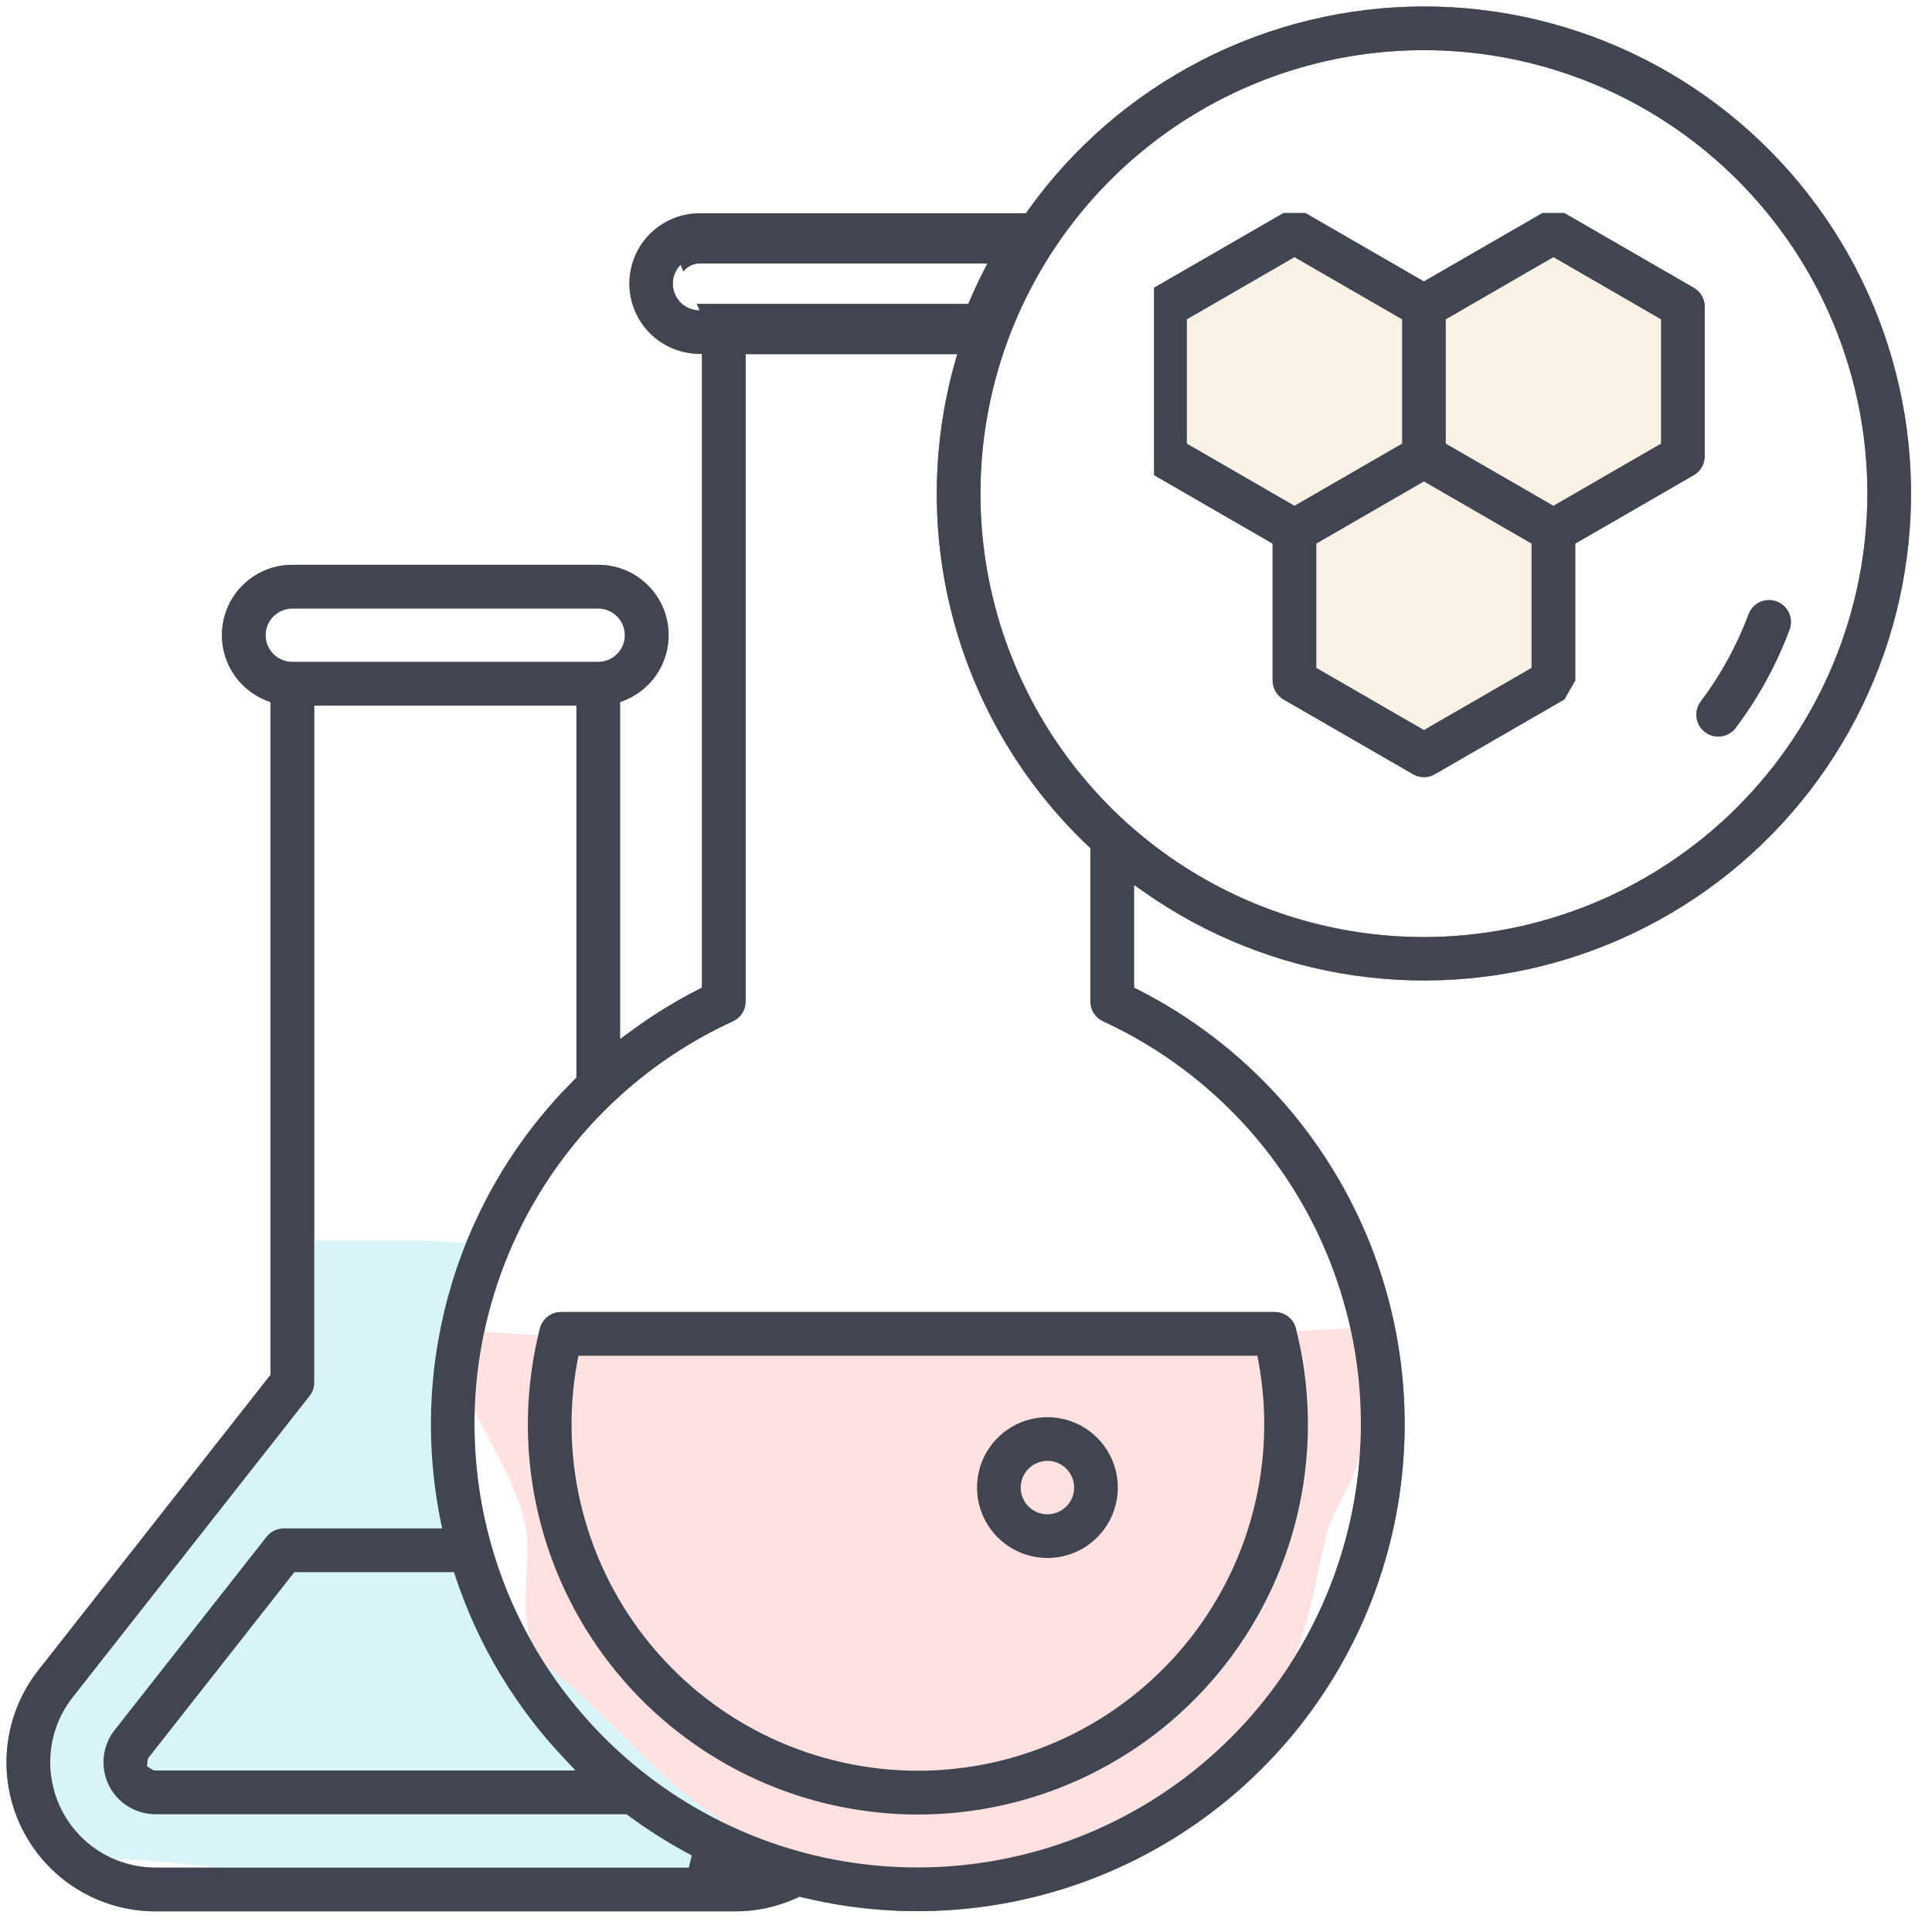 <svg width="51" height="51" viewBox="0 0 51 51" fill="none" xmlns="http://www.w3.org/2000/svg">
<g opacity="0.6">
<path d="M29.986 35.359C23.975 35.359 17.989 35.561 11.987 35.107C11.786 35.006 12.191 36.342 12.24 36.489C12.668 37.799 13.553 38.876 13.855 40.197C14.07 41.135 13.725 42.171 13.958 43.102C14.122 43.757 14.215 44.4 14.556 44.989C14.901 45.585 15.266 45.847 15.803 46.283C16.901 47.173 18.072 48.151 19.432 48.604C19.951 48.777 20.456 48.9 20.991 49.015C21.506 49.126 22.073 49.386 22.598 49.398C23.605 49.421 24.632 49.818 25.652 49.584C26.639 49.359 27.746 49.091 28.683 48.678C30.29 47.971 31.688 46.846 32.924 45.61C33.828 44.706 34.232 43.786 34.553 42.547C34.73 41.865 34.837 41.163 35.02 40.478C35.188 39.853 35.628 39.287 35.824 38.647C36.086 37.79 36.136 37.058 36.113 36.153C36.109 36 36.084 35.154 35.894 35.112C35.568 35.039 35.141 35.1 34.806 35.107C34.447 35.114 34.023 35.177 33.666 35.233C32.489 35.417 31.177 35.359 29.986 35.359Z" fill="#FFCDCD"/>
<path d="M11.249 32.753H7.616C7.817 33.055 7.688 33.699 7.826 34.056C7.987 34.477 7.814 35.017 7.784 35.443C7.697 36.659 6.898 38.181 6.135 39.114C5.592 39.778 5.111 40.489 4.44 41.038C3.925 41.46 3.386 41.952 2.913 42.425C2.055 43.283 1.204 44.2 0.872 45.382C0.733 45.873 0.924 46.425 0.764 46.904C0.639 47.28 0.722 47.778 0.722 48.174C0.722 48.492 0.699 48.91 1.11 48.973C1.754 49.072 2.385 49.037 3.039 49.066C4.799 49.145 6.542 49.399 8.297 49.566C10.595 49.785 12.928 49.902 15.237 49.902C16.299 49.902 17.376 49.953 18.436 49.898L18.454 49.897C18.953 49.87 19.554 49.839 19.991 49.585C20.841 49.09 19.522 48.462 19.165 48.174C18.682 47.785 18.137 47.446 17.684 47.025C16.856 46.256 16.075 45.446 15.246 44.672C14.731 44.19 14.107 43.785 13.687 43.215C13.369 42.783 12.896 42.24 12.678 41.767C12.164 40.654 11.735 39.611 11.735 38.386C11.735 37.739 11.659 37.045 11.823 36.415C11.956 35.907 12.167 35.402 12.276 34.888C12.385 34.377 12.383 33.806 12.575 33.314C12.643 33.14 12.92 32.917 12.809 32.707C12.771 32.636 12.617 32.66 12.575 32.711C12.431 32.892 11.471 32.753 11.249 32.753Z" fill="#BCECF2"/>
<path d="M35.835 6.999C36.457 7.429 37.012 7.831 37.661 8.221C37.873 8.115 38.042 7.94 38.241 7.8C38.689 7.485 38.875 6.85 39.409 6.622C39.78 6.463 40.271 6.106 40.694 6.217C41.094 6.322 41.448 6.534 41.815 6.722C42.19 6.913 42.564 7.158 42.9 7.412C43.279 7.699 43.796 7.791 44.25 7.898C44.714 8.008 44.594 8.818 44.628 9.158C44.696 9.86 44.685 10.63 44.617 11.329C44.577 11.745 44.463 11.933 44.182 12.214C43.66 12.736 42.961 13.153 42.313 13.49C41.919 13.696 41.48 13.777 41.105 14.021C40.985 14.099 41.01 14.228 40.941 14.332C40.862 14.45 40.857 14.733 40.841 14.871C40.812 15.114 40.823 15.361 40.823 15.606C40.823 16.289 40.896 16.967 40.896 17.651C40.896 17.964 40.716 17.921 40.529 18.094C40.177 18.416 39.731 18.664 39.324 18.911C38.929 19.15 38.534 19.383 38.133 19.609C38.03 19.667 37.852 19.784 37.733 19.799C37.544 19.823 37.308 19.69 37.146 19.609C36.886 19.479 36.646 19.296 36.383 19.176C35.853 18.935 35.441 18.439 34.949 18.139C34.771 18.03 34.566 17.936 34.418 17.787C34.344 17.713 34.368 17.596 34.35 17.501C34.264 17.029 34.242 16.553 34.242 16.068V14.834C34.242 14.471 34.341 14.149 33.999 13.937C33.703 13.754 33.357 13.645 33.057 13.47C32.755 13.293 32.433 13.164 32.153 12.949C31.901 12.756 31.605 12.664 31.338 12.5C31.129 12.37 30.762 12.114 30.647 11.897C30.607 11.82 30.635 11.629 30.641 11.548C30.677 11.062 30.668 10.564 30.721 10.079C30.794 9.415 30.75 8.735 30.823 8.074C30.83 8.009 30.905 7.991 30.954 7.963C31.216 7.814 31.452 7.725 31.66 7.49C31.812 7.319 31.952 7.223 32.14 7.099C32.24 7.034 32.313 6.936 32.428 6.897C32.738 6.792 33.045 6.738 33.349 6.607C33.664 6.473 33.898 6.481 34.213 6.493L34.213 6.493C34.489 6.503 34.791 6.495 35.051 6.603C35.326 6.718 35.587 6.828 35.835 6.999Z" fill="#F4E7D4"/>
<path fill-rule="evenodd" clip-rule="evenodd" d="M27.081 5.631L27.132 5.559C28.32 3.893 29.889 2.535 31.707 1.598C33.526 0.661 35.542 0.172 37.588 0.171C39.608 0.17 41.6 0.646 43.402 1.559C45.204 2.472 46.765 3.797 47.959 5.426C49.154 7.055 49.947 8.943 50.276 10.936C50.604 12.929 50.458 14.972 49.85 16.898C49.242 18.824 48.188 20.58 46.775 22.023C45.361 23.466 43.627 24.556 41.714 25.203C39.801 25.851 37.761 26.039 35.762 25.752C33.763 25.464 31.859 24.71 30.206 23.549L29.936 23.36V26.072L30.03 26.119C32.846 27.545 35.039 29.957 36.192 32.896C37.345 35.834 37.376 39.094 36.281 42.054C35.185 45.015 33.039 47.469 30.251 48.949C27.463 50.429 24.228 50.832 21.162 50.081L21.104 50.067L21.05 50.093C20.534 50.333 19.971 50.457 19.402 50.455H4.107C3.368 50.455 2.645 50.248 2.018 49.856C1.392 49.464 0.889 48.904 0.566 48.24C0.244 47.576 0.114 46.834 0.194 46.1C0.273 45.365 0.557 44.668 1.014 44.088L7.141 36.293V18.535L7.032 18.492C6.63 18.333 6.296 18.039 6.088 17.661C5.879 17.282 5.81 16.842 5.891 16.418C5.972 15.993 6.198 15.61 6.532 15.335C6.865 15.059 7.284 14.909 7.716 14.91H15.791C16.223 14.909 16.642 15.059 16.976 15.335C17.309 15.61 17.536 15.993 17.617 16.417C17.698 16.842 17.628 17.281 17.42 17.66C17.212 18.039 16.878 18.333 16.476 18.492L16.368 18.534V27.431L16.641 27.23C17.207 26.81 17.808 26.439 18.436 26.119L18.53 26.071V9.346L18.368 9.337C17.886 9.311 17.433 9.098 17.106 8.743C16.778 8.388 16.602 7.919 16.615 7.436C16.628 6.954 16.828 6.495 17.174 6.158C17.52 5.821 17.983 5.631 18.466 5.631H27.081ZM25.977 7.126C25.827 7.419 25.688 7.718 25.56 8.023H18.468C18.444 8.023 18.419 8.022 18.395 8.018L18.468 8.194C18.375 8.194 18.284 8.176 18.198 8.141C18.112 8.106 18.034 8.054 17.968 7.988C17.903 7.923 17.851 7.845 17.815 7.76C17.779 7.674 17.761 7.582 17.761 7.49C17.76 7.397 17.778 7.305 17.814 7.219C17.849 7.133 17.902 7.056 17.968 6.99L18.041 7.165C18.055 7.147 18.071 7.129 18.088 7.112C18.138 7.062 18.197 7.023 18.262 6.996C18.326 6.969 18.396 6.955 18.466 6.955H26.066C26.036 7.012 26.006 7.069 25.977 7.126ZM7.239 40.404C7.16 40.443 7.091 40.498 7.037 40.567L3.022 45.675C2.864 45.878 2.766 46.121 2.739 46.377C2.713 46.633 2.758 46.891 2.871 47.122C2.984 47.353 3.16 47.548 3.378 47.684C3.597 47.819 3.849 47.891 4.106 47.891H16.539L16.584 47.925C17.116 48.318 17.677 48.671 18.262 48.979L18.183 49.301H4.107C3.585 49.301 3.074 49.154 2.631 48.877C2.189 48.6 1.833 48.204 1.605 47.734C1.378 47.264 1.286 46.74 1.342 46.221C1.398 45.702 1.599 45.21 1.922 44.8L8.172 36.849C8.252 36.748 8.295 36.622 8.295 36.493V18.627H15.216V28.447L15.166 28.497C13.658 29.994 12.546 31.841 11.929 33.873C11.312 35.906 11.209 38.06 11.63 40.142L11.671 40.346H7.491C7.404 40.346 7.317 40.366 7.239 40.404ZM11.983 41.5L12.022 41.617C12.619 43.422 13.61 45.072 14.921 46.449L15.196 46.737H4.059L3.88 46.628L3.902 46.423L7.771 41.5H11.983ZM29.119 26.96C31.78 28.187 33.884 30.367 35.015 33.069C36.147 35.772 36.224 38.8 35.231 41.557C34.238 44.313 32.248 46.597 29.653 47.958C27.058 49.318 24.048 49.656 21.216 48.905L21.206 48.902L21.203 48.901C21.2 48.9 21.197 48.899 21.195 48.898L21.188 48.897C18.864 48.272 16.789 46.945 15.246 45.098C13.703 43.251 12.767 40.972 12.566 38.574C12.365 36.176 12.908 33.774 14.122 31.695C15.335 29.617 17.16 27.963 19.347 26.959C19.448 26.913 19.532 26.839 19.592 26.746C19.651 26.653 19.683 26.545 19.683 26.435V9.348H25.268L25.207 9.565C24.575 11.813 24.569 14.191 25.189 16.442C25.81 18.694 27.034 20.733 28.73 22.339L28.783 22.39V26.436C28.783 26.546 28.815 26.654 28.874 26.747C28.934 26.84 29.019 26.914 29.119 26.96ZM37.588 24.736C35.273 24.736 33.01 24.049 31.084 22.763C29.16 21.477 27.659 19.649 26.773 17.51C25.887 15.371 25.655 13.017 26.107 10.746C26.559 8.476 27.674 6.39 29.311 4.753C30.948 3.116 33.033 2.001 35.304 1.549C37.575 1.098 39.928 1.329 42.068 2.215C44.206 3.101 46.035 4.602 47.321 6.527C48.607 8.452 49.294 10.715 49.294 13.03C49.29 16.134 48.056 19.109 45.861 21.304C43.667 23.498 40.691 24.732 37.588 24.736ZM7.716 16.063H15.79C15.977 16.063 16.157 16.138 16.289 16.27C16.421 16.402 16.495 16.581 16.495 16.768C16.495 16.955 16.421 17.134 16.289 17.267C16.157 17.399 15.977 17.473 15.79 17.473H7.716C7.529 17.473 7.35 17.399 7.218 17.267C7.085 17.134 7.011 16.955 7.011 16.768C7.011 16.581 7.085 16.402 7.218 16.27C7.35 16.138 7.529 16.063 7.716 16.063Z" fill="#414550"/>
<path fill-rule="evenodd" clip-rule="evenodd" d="M37.588 7.43L34.459 5.623H33.882L30.464 7.596L30.465 12.543L33.594 14.35V17.964C33.594 18.066 33.621 18.165 33.671 18.253C33.722 18.341 33.795 18.413 33.882 18.464L37.3 20.437C37.388 20.488 37.487 20.515 37.588 20.515C37.69 20.515 37.789 20.488 37.877 20.437L41.294 18.464L41.583 17.964V14.35L42.925 13.575L44.712 12.543C44.799 12.492 44.872 12.419 44.923 12.332C44.974 12.244 45 12.145 45 12.043V8.096C45 7.995 44.973 7.895 44.923 7.808C44.879 7.731 44.818 7.667 44.745 7.618C44.734 7.61 44.723 7.603 44.712 7.597L41.294 5.623H40.717L37.673 7.38L37.588 7.43ZM41.006 6.788L43.847 8.429V10.558V11.71L43.419 11.957L41.006 13.351L38.165 11.71V8.43L41.006 6.788ZM31.33 8.43L34.171 6.789L37.012 8.43V11.71L34.171 13.351L31.33 11.71V8.43ZM34.747 17.63V14.35L37.588 12.709L40.429 14.35V17.63L38.985 18.464L37.588 19.271L36.192 18.464L34.747 17.63Z" fill="#414550"/>
<path d="M46.458 15.893C46.597 15.829 46.756 15.823 46.899 15.877C46.971 15.903 47.036 15.944 47.092 15.995C47.147 16.047 47.192 16.109 47.224 16.177C47.255 16.246 47.273 16.321 47.276 16.397C47.279 16.472 47.267 16.548 47.24 16.619C46.894 17.547 46.415 18.421 45.818 19.213C45.773 19.274 45.715 19.325 45.65 19.363C45.585 19.402 45.513 19.427 45.438 19.438C45.362 19.448 45.286 19.444 45.212 19.425C45.139 19.406 45.07 19.373 45.01 19.327C44.949 19.282 44.898 19.225 44.859 19.159C44.821 19.094 44.795 19.022 44.785 18.947C44.774 18.872 44.779 18.795 44.797 18.722C44.816 18.648 44.849 18.579 44.895 18.519C45.425 17.816 45.85 17.04 46.158 16.216C46.211 16.073 46.319 15.956 46.458 15.893Z" fill="#414550"/>
<path fill-rule="evenodd" clip-rule="evenodd" d="M14.456 34.756C14.556 34.678 14.681 34.635 14.808 34.634H33.648C33.776 34.634 33.902 34.677 34.003 34.755C34.105 34.834 34.177 34.944 34.209 35.068C34.595 36.588 34.629 38.175 34.308 39.71C33.987 41.245 33.32 42.686 32.357 43.924C31.395 45.162 30.162 46.163 28.754 46.852C27.345 47.541 25.798 47.899 24.23 47.899C22.662 47.899 21.115 47.541 19.706 46.852C18.298 46.163 17.065 45.162 16.102 43.924C15.14 42.686 14.473 41.245 14.152 39.71C13.831 38.175 13.865 36.588 14.251 35.068C14.283 34.944 14.355 34.835 14.456 34.756ZM33.192 35.788L33.218 35.928C33.464 37.247 33.416 38.605 33.077 39.904C32.739 41.203 32.119 42.411 31.261 43.444C30.403 44.476 29.328 45.307 28.113 45.877C26.898 46.447 25.572 46.743 24.23 46.743C22.888 46.743 21.562 46.447 20.347 45.877C19.131 45.307 18.057 44.476 17.199 43.444C16.341 42.411 15.721 41.203 15.382 39.904C15.044 38.605 14.996 37.247 15.242 35.928L15.268 35.788H33.192Z" fill="#414550"/>
<path fill-rule="evenodd" clip-rule="evenodd" d="M28.682 40.814C28.376 41.018 28.017 41.127 27.649 41.127C27.157 41.126 26.684 40.93 26.336 40.582C25.988 40.233 25.792 39.761 25.791 39.268C25.791 38.901 25.9 38.541 26.104 38.236C26.308 37.93 26.599 37.692 26.938 37.551C27.278 37.411 27.651 37.374 28.012 37.446C28.372 37.517 28.703 37.694 28.963 37.954C29.223 38.214 29.4 38.545 29.472 38.906C29.544 39.266 29.507 39.64 29.366 39.98C29.226 40.319 28.987 40.609 28.682 40.814ZM27.649 38.563C27.789 38.563 27.925 38.605 28.041 38.682C28.157 38.76 28.247 38.87 28.301 38.999C28.354 39.127 28.368 39.269 28.341 39.406C28.314 39.543 28.246 39.668 28.148 39.767C28.049 39.865 27.924 39.933 27.787 39.96C27.65 39.987 27.508 39.973 27.38 39.92C27.251 39.866 27.141 39.776 27.063 39.66C26.986 39.544 26.944 39.408 26.944 39.269C26.945 39.082 27.019 38.902 27.151 38.77C27.283 38.638 27.462 38.564 27.649 38.563Z" fill="#414550"/>
<path d="M29.986 35.359C23.975 35.359 17.989 35.561 11.987 35.107C11.786 35.006 12.191 36.342 12.24 36.489C12.668 37.799 13.553 38.876 13.855 40.197C14.07 41.135 13.725 42.171 13.958 43.102C14.122 43.757 14.215 44.4 14.556 44.989C14.901 45.585 15.266 45.847 15.803 46.283C16.901 47.173 18.072 48.151 19.432 48.604C19.951 48.777 20.456 48.9 20.991 49.015C21.506 49.126 22.073 49.386 22.598 49.398C23.605 49.421 24.632 49.818 25.652 49.584C26.639 49.359 27.746 49.091 28.683 48.678C30.29 47.971 31.688 46.846 32.924 45.61C33.828 44.706 34.232 43.786 34.553 42.547C34.73 41.865 34.837 41.163 35.02 40.478C35.188 39.853 35.628 39.287 35.824 38.647C36.086 37.79 36.136 37.058 36.113 36.153C36.109 36 36.084 35.154 35.894 35.112C35.568 35.039 35.141 35.1 34.806 35.107C34.447 35.114 34.023 35.177 33.666 35.233C32.489 35.417 31.177 35.359 29.986 35.359Z" fill="#FFCDCD"/>
<path d="M11.249 32.753H7.616C7.817 33.055 7.688 33.699 7.826 34.056C7.987 34.477 7.814 35.017 7.784 35.443C7.697 36.659 6.898 38.181 6.135 39.114C5.592 39.778 5.111 40.489 4.44 41.038C3.925 41.46 3.386 41.952 2.913 42.425C2.055 43.283 1.204 44.2 0.872 45.382C0.733 45.873 0.924 46.425 0.764 46.904C0.639 47.28 0.722 47.778 0.722 48.174C0.722 48.492 0.699 48.91 1.11 48.973C1.754 49.072 2.385 49.037 3.039 49.066C4.799 49.145 6.542 49.399 8.297 49.566C10.595 49.785 12.928 49.902 15.237 49.902C16.299 49.902 17.376 49.953 18.436 49.898L18.454 49.897C18.953 49.87 19.554 49.839 19.991 49.585C20.841 49.09 19.522 48.462 19.165 48.174C18.682 47.785 18.137 47.446 17.684 47.025C16.856 46.256 16.075 45.446 15.246 44.672C14.731 44.19 14.107 43.785 13.687 43.215C13.369 42.783 12.896 42.24 12.678 41.767C12.164 40.654 11.735 39.611 11.735 38.386C11.735 37.739 11.659 37.045 11.823 36.415C11.956 35.907 12.167 35.402 12.276 34.888C12.385 34.377 12.383 33.806 12.575 33.314C12.643 33.14 12.92 32.917 12.809 32.707C12.771 32.636 12.617 32.66 12.575 32.711C12.431 32.892 11.471 32.753 11.249 32.753Z" fill="#BCECF2"/>
<path d="M35.835 6.999C36.457 7.429 37.012 7.831 37.661 8.221C37.873 8.115 38.042 7.94 38.241 7.8C38.689 7.485 38.875 6.85 39.409 6.622C39.78 6.463 40.271 6.106 40.694 6.217C41.094 6.322 41.448 6.534 41.815 6.722C42.19 6.913 42.564 7.158 42.9 7.412C43.279 7.699 43.796 7.791 44.25 7.898C44.714 8.008 44.594 8.818 44.628 9.158C44.696 9.86 44.685 10.63 44.617 11.329C44.577 11.745 44.463 11.933 44.182 12.214C43.66 12.736 42.961 13.153 42.313 13.49C41.919 13.696 41.48 13.777 41.105 14.021C40.985 14.099 41.01 14.228 40.941 14.332C40.862 14.45 40.857 14.733 40.841 14.871C40.812 15.114 40.823 15.361 40.823 15.606C40.823 16.289 40.896 16.967 40.896 17.651C40.896 17.964 40.716 17.921 40.529 18.094C40.177 18.416 39.731 18.664 39.324 18.911C38.929 19.15 38.534 19.383 38.133 19.609C38.03 19.667 37.852 19.784 37.733 19.799C37.544 19.823 37.308 19.69 37.146 19.609C36.886 19.479 36.646 19.296 36.383 19.176C35.853 18.935 35.441 18.439 34.949 18.139C34.771 18.03 34.566 17.936 34.418 17.787C34.344 17.713 34.368 17.596 34.35 17.501C34.264 17.029 34.242 16.553 34.242 16.068V14.834C34.242 14.471 34.341 14.149 33.999 13.937C33.703 13.754 33.357 13.645 33.057 13.47C32.755 13.293 32.433 13.164 32.153 12.949C31.901 12.756 31.605 12.664 31.338 12.5C31.129 12.37 30.762 12.114 30.647 11.897C30.607 11.82 30.635 11.629 30.641 11.548C30.677 11.062 30.668 10.564 30.721 10.079C30.794 9.415 30.75 8.735 30.823 8.074C30.83 8.009 30.905 7.991 30.954 7.963C31.216 7.814 31.452 7.725 31.66 7.49C31.812 7.319 31.952 7.223 32.14 7.099C32.24 7.034 32.313 6.936 32.428 6.897C32.738 6.792 33.045 6.738 33.349 6.607C33.664 6.473 33.898 6.481 34.213 6.493L34.213 6.493C34.489 6.503 34.791 6.495 35.051 6.603C35.326 6.718 35.587 6.828 35.835 6.999Z" fill="#F4E7D4"/>
</g>
<path fill-rule="evenodd" clip-rule="evenodd" d="M27.081 5.631L27.132 5.559C28.32 3.893 29.889 2.535 31.707 1.598C33.526 0.661 35.542 0.172 37.588 0.171C39.608 0.17 41.6 0.646 43.402 1.559C45.204 2.472 46.765 3.797 47.959 5.426C49.154 7.055 49.947 8.943 50.276 10.936C50.604 12.929 50.458 14.972 49.85 16.898C49.242 18.824 48.188 20.58 46.775 22.023C45.361 23.466 43.627 24.556 41.714 25.203C39.801 25.851 37.761 26.039 35.762 25.752C33.763 25.464 31.859 24.71 30.206 23.549L29.936 23.36V26.072L30.03 26.119C32.846 27.545 35.039 29.957 36.192 32.896C37.345 35.834 37.376 39.094 36.281 42.054C35.185 45.015 33.039 47.469 30.251 48.949C27.463 50.429 24.228 50.832 21.162 50.081L21.104 50.067L21.05 50.093C20.534 50.333 19.971 50.457 19.402 50.455H4.107C3.368 50.455 2.645 50.248 2.018 49.856C1.392 49.464 0.889 48.904 0.566 48.24C0.244 47.576 0.114 46.834 0.194 46.1C0.273 45.365 0.557 44.668 1.014 44.088L7.141 36.293V18.535L7.032 18.492C6.63 18.333 6.296 18.039 6.088 17.661C5.879 17.282 5.81 16.842 5.891 16.418C5.972 15.993 6.198 15.61 6.532 15.335C6.865 15.059 7.284 14.909 7.716 14.91H15.791C16.223 14.909 16.642 15.059 16.976 15.335C17.309 15.61 17.536 15.993 17.617 16.417C17.698 16.842 17.628 17.281 17.42 17.66C17.212 18.039 16.878 18.333 16.476 18.492L16.368 18.534V27.431L16.641 27.23C17.207 26.81 17.808 26.439 18.436 26.119L18.53 26.071V9.346L18.368 9.337C17.886 9.311 17.433 9.098 17.106 8.743C16.778 8.388 16.602 7.919 16.615 7.436C16.628 6.954 16.828 6.495 17.174 6.158C17.52 5.821 17.983 5.631 18.466 5.631H27.081ZM25.977 7.126C25.827 7.419 25.688 7.718 25.56 8.023H18.468C18.444 8.023 18.419 8.022 18.395 8.018L18.468 8.194C18.375 8.194 18.284 8.176 18.198 8.141C18.112 8.106 18.034 8.054 17.968 7.988C17.903 7.923 17.851 7.845 17.815 7.76C17.779 7.674 17.761 7.582 17.761 7.49C17.76 7.397 17.778 7.305 17.814 7.219C17.849 7.133 17.902 7.056 17.968 6.99L18.041 7.165C18.055 7.147 18.071 7.129 18.088 7.112C18.138 7.062 18.197 7.023 18.262 6.996C18.326 6.969 18.396 6.955 18.466 6.955H26.066C26.036 7.012 26.006 7.069 25.977 7.126ZM7.239 40.404C7.16 40.443 7.091 40.498 7.037 40.567L3.022 45.675C2.864 45.878 2.766 46.121 2.739 46.377C2.713 46.633 2.758 46.891 2.871 47.122C2.984 47.353 3.16 47.548 3.378 47.684C3.597 47.819 3.849 47.891 4.106 47.891H16.539L16.584 47.925C17.116 48.318 17.677 48.671 18.262 48.979L18.183 49.301H4.107C3.585 49.301 3.074 49.154 2.631 48.877C2.189 48.6 1.833 48.204 1.605 47.734C1.378 47.264 1.286 46.74 1.342 46.221C1.398 45.702 1.599 45.21 1.922 44.8L8.172 36.849C8.252 36.748 8.295 36.622 8.295 36.493V18.627H15.216V28.447L15.166 28.497C13.658 29.994 12.546 31.841 11.929 33.873C11.312 35.906 11.209 38.06 11.63 40.142L11.671 40.346H7.491C7.404 40.346 7.317 40.366 7.239 40.404ZM11.983 41.5L12.022 41.617C12.619 43.422 13.61 45.072 14.921 46.449L15.196 46.737H4.059L3.88 46.628L3.902 46.423L7.771 41.5H11.983ZM29.119 26.96C31.78 28.187 33.884 30.367 35.015 33.069C36.147 35.772 36.224 38.8 35.231 41.557C34.238 44.313 32.248 46.597 29.653 47.958C27.058 49.318 24.048 49.656 21.216 48.905L21.206 48.902L21.203 48.901C21.2 48.9 21.197 48.899 21.195 48.898L21.188 48.897C18.864 48.272 16.789 46.945 15.246 45.098C13.703 43.251 12.767 40.972 12.566 38.574C12.365 36.176 12.908 33.774 14.122 31.695C15.335 29.617 17.16 27.963 19.347 26.959C19.448 26.913 19.532 26.839 19.592 26.746C19.651 26.653 19.683 26.545 19.683 26.435V9.348H25.268L25.207 9.565C24.575 11.813 24.569 14.191 25.189 16.442C25.81 18.694 27.034 20.733 28.73 22.339L28.783 22.39V26.436C28.783 26.546 28.815 26.654 28.874 26.747C28.934 26.84 29.019 26.914 29.119 26.96ZM37.588 24.736C35.273 24.736 33.01 24.049 31.084 22.763C29.16 21.477 27.659 19.649 26.773 17.51C25.887 15.371 25.655 13.017 26.107 10.746C26.559 8.476 27.674 6.39 29.311 4.753C30.948 3.116 33.033 2.001 35.304 1.549C37.575 1.098 39.928 1.329 42.068 2.215C44.206 3.101 46.035 4.602 47.321 6.527C48.607 8.452 49.294 10.715 49.294 13.03C49.29 16.134 48.056 19.109 45.861 21.304C43.667 23.498 40.691 24.732 37.588 24.736ZM7.716 16.063H15.79C15.977 16.063 16.157 16.138 16.289 16.27C16.421 16.402 16.495 16.581 16.495 16.768C16.495 16.955 16.421 17.134 16.289 17.267C16.157 17.399 15.977 17.473 15.79 17.473H7.716C7.529 17.473 7.35 17.399 7.218 17.267C7.085 17.134 7.011 16.955 7.011 16.768C7.011 16.581 7.085 16.402 7.218 16.27C7.35 16.138 7.529 16.063 7.716 16.063Z" fill="#414550"/>
<path fill-rule="evenodd" clip-rule="evenodd" d="M37.588 7.43L34.459 5.623H33.882L30.464 7.596L30.465 12.543L33.594 14.35V17.964C33.594 18.066 33.621 18.165 33.671 18.253C33.722 18.341 33.795 18.413 33.882 18.464L37.3 20.437C37.388 20.488 37.487 20.515 37.588 20.515C37.69 20.515 37.789 20.488 37.877 20.437L41.294 18.464L41.583 17.964V14.35L42.925 13.575L44.712 12.543C44.799 12.492 44.872 12.419 44.923 12.332C44.974 12.244 45 12.145 45 12.043V8.096C45 7.995 44.973 7.895 44.923 7.808C44.879 7.731 44.818 7.667 44.745 7.618C44.734 7.61 44.723 7.603 44.712 7.597L41.294 5.623H40.717L37.673 7.38L37.588 7.43ZM41.006 6.788L43.847 8.429V10.558V11.71L43.419 11.957L41.006 13.351L38.165 11.71V8.43L41.006 6.788ZM31.33 8.43L34.171 6.789L37.012 8.43V11.71L34.171 13.351L31.33 11.71V8.43ZM34.747 17.63V14.35L37.588 12.709L40.429 14.35V17.63L38.985 18.464L37.588 19.271L36.192 18.464L34.747 17.63Z" fill="#414550"/>
<path d="M46.458 15.893C46.597 15.829 46.756 15.823 46.899 15.877C46.971 15.903 47.036 15.944 47.092 15.995C47.147 16.047 47.192 16.109 47.224 16.177C47.255 16.246 47.273 16.321 47.276 16.397C47.279 16.472 47.267 16.548 47.24 16.619C46.894 17.547 46.415 18.421 45.818 19.213C45.773 19.274 45.715 19.325 45.65 19.363C45.585 19.402 45.513 19.427 45.438 19.438C45.362 19.448 45.286 19.444 45.212 19.425C45.139 19.406 45.07 19.373 45.01 19.327C44.949 19.282 44.898 19.225 44.859 19.159C44.821 19.094 44.795 19.022 44.785 18.947C44.774 18.872 44.779 18.795 44.797 18.722C44.816 18.648 44.849 18.579 44.895 18.519C45.425 17.816 45.85 17.04 46.158 16.216C46.211 16.073 46.319 15.956 46.458 15.893Z" fill="#414550"/>
<path fill-rule="evenodd" clip-rule="evenodd" d="M14.456 34.756C14.556 34.678 14.681 34.635 14.808 34.634H33.648C33.776 34.634 33.902 34.677 34.003 34.755C34.105 34.834 34.177 34.944 34.209 35.068C34.595 36.588 34.629 38.175 34.308 39.71C33.987 41.245 33.32 42.686 32.357 43.924C31.395 45.162 30.162 46.163 28.754 46.852C27.345 47.541 25.798 47.899 24.23 47.899C22.662 47.899 21.115 47.541 19.706 46.852C18.298 46.163 17.065 45.162 16.102 43.924C15.14 42.686 14.473 41.245 14.152 39.71C13.831 38.175 13.865 36.588 14.251 35.068C14.283 34.944 14.355 34.835 14.456 34.756ZM33.192 35.788L33.218 35.928C33.464 37.247 33.416 38.605 33.077 39.904C32.739 41.203 32.119 42.411 31.261 43.444C30.403 44.476 29.328 45.307 28.113 45.877C26.898 46.447 25.572 46.743 24.23 46.743C22.888 46.743 21.562 46.447 20.347 45.877C19.131 45.307 18.057 44.476 17.199 43.444C16.341 42.411 15.721 41.203 15.382 39.904C15.044 38.605 14.996 37.247 15.242 35.928L15.268 35.788H33.192Z" fill="#414550"/>
<path fill-rule="evenodd" clip-rule="evenodd" d="M28.682 40.814C28.376 41.018 28.017 41.127 27.649 41.127C27.157 41.126 26.684 40.93 26.336 40.582C25.988 40.233 25.792 39.761 25.791 39.268C25.791 38.901 25.9 38.541 26.104 38.236C26.308 37.93 26.599 37.692 26.938 37.551C27.278 37.411 27.651 37.374 28.012 37.446C28.372 37.517 28.703 37.694 28.963 37.954C29.223 38.214 29.4 38.545 29.472 38.906C29.544 39.266 29.507 39.64 29.366 39.98C29.226 40.319 28.987 40.609 28.682 40.814ZM27.649 38.563C27.789 38.563 27.925 38.605 28.041 38.682C28.157 38.76 28.247 38.87 28.301 38.999C28.354 39.127 28.368 39.269 28.341 39.406C28.314 39.543 28.246 39.668 28.148 39.767C28.049 39.865 27.924 39.933 27.787 39.96C27.65 39.987 27.508 39.973 27.38 39.92C27.251 39.866 27.141 39.776 27.063 39.66C26.986 39.544 26.944 39.408 26.944 39.269C26.945 39.082 27.019 38.902 27.151 38.77C27.283 38.638 27.462 38.564 27.649 38.563Z" fill="#414550"/>
</svg>
